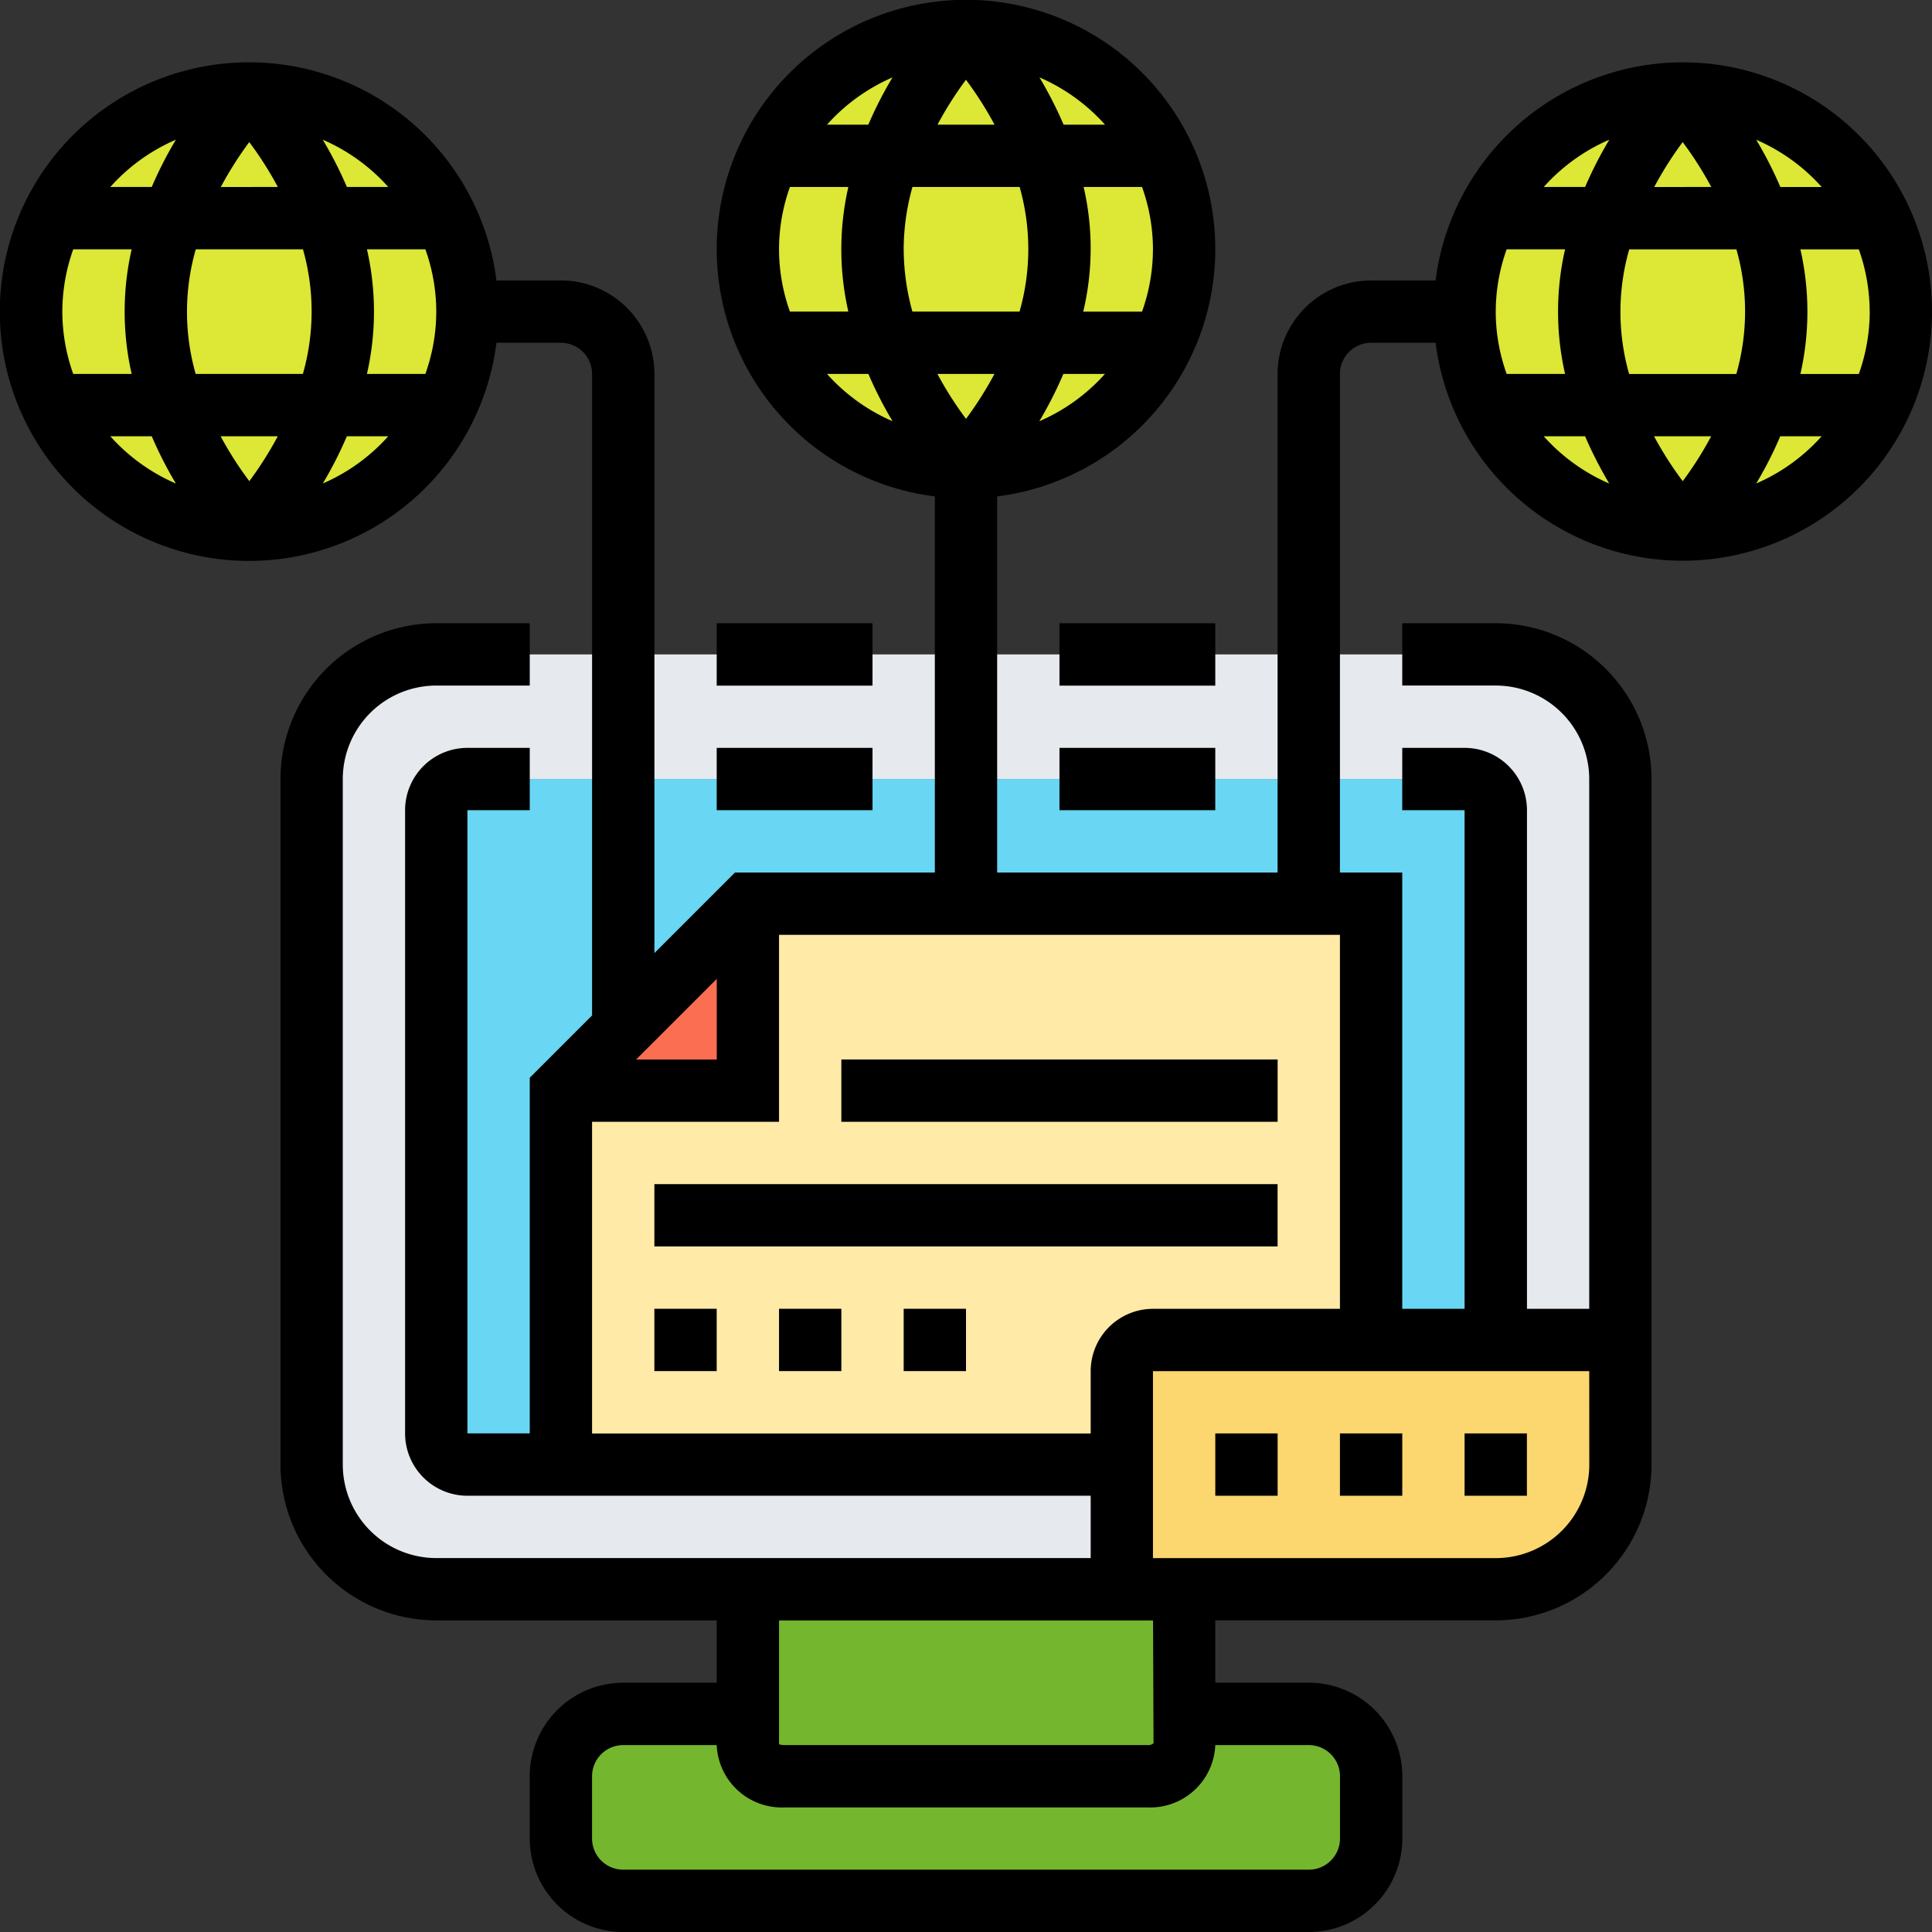 <svg xmlns="http://www.w3.org/2000/svg" width="101.853" height="101.853" viewBox="0 0 101.853 101.853">
  <rect x="0" y="0" width="101.853" height="101.853" fill="#333333" stroke="none"/>
  <g id="Grupo_150169" data-name="Grupo 150169" transform="translate(-2889.083 8319.439)">
    <g id="Grupo_150070" data-name="Grupo 150070" transform="translate(2889.083 -8319.439)">
      <g id="Grupo_149704" data-name="Grupo 149704" transform="translate(1.643 1.643)">
        <g id="Grupo_149703" data-name="Grupo 149703" transform="translate(0)">
          <circle id="Elipse_12659" data-name="Elipse 12659" cx="11.499" cy="11.499" r="11.499" transform="translate(37.784)" fill="#dce736"/>
          <circle id="Elipse_12660" data-name="Elipse 12660" cx="11.499" cy="11.499" r="11.499" transform="translate(75.568 3.286)" fill="#dce736"/>
          <circle id="Elipse_12661" data-name="Elipse 12661" cx="11.499" cy="11.499" r="11.499" transform="translate(0 3.286)" fill="#dce736"/>
        </g>
        <path id="Trazado_201230" data-name="Trazado 201230" d="M85.551,493.738v3.286a3.3,3.3,0,0,1-3.286,3.286H46.125a3.3,3.3,0,0,1-3.286-3.286v-3.286a3.3,3.3,0,0,1,3.286-3.286H52.7v1.642a1.8,1.8,0,0,0,1.922,1.643H73.772a1.8,1.8,0,0,0,1.922-1.643v-1.642h6.571A3.3,3.3,0,0,1,85.551,493.738Z" transform="translate(-14.911 -401.741)" fill="#75b62f"/>
        <path id="Trazado_201231" data-name="Trazado 201231" d="M77.45,489.281v1.642a1.8,1.8,0,0,1-1.922,1.643H56.374a1.8,1.8,0,0,1-1.922-1.643V482.71h23Z" transform="translate(-16.668 -400.571)" fill="#75b62f"/>
        <path id="Trazado_201232" data-name="Trazado 201232" d="M89.78,424.645H33.926a6.569,6.569,0,0,0-6.571,6.571v36.142a6.569,6.569,0,0,0,6.571,6.571H70.067v-6.571h-34.5a1.648,1.648,0,0,1-1.642-1.643V432.859a1.648,1.648,0,0,1,1.642-1.643H88.138a1.648,1.648,0,0,1,1.642,1.643v27.927h6.571v-29.57A6.569,6.569,0,0,0,89.78,424.645Z" transform="translate(-12.57 -391.789)" fill="#e6e9ed"/>
        <path id="Trazado_201233" data-name="Trazado 201233" d="M103.962,467.226V473.8a6.569,6.569,0,0,1-6.571,6.571H77.677v-11.5a1.648,1.648,0,0,1,1.643-1.642h24.642Z" transform="translate(-20.18 -398.229)" fill="#fcd770"/>
        <path id="Trazado_201234" data-name="Trazado 201234" d="M89.309,432.387H36.739A1.648,1.648,0,0,0,35.1,434.03v32.855a1.648,1.648,0,0,0,1.642,1.643h4.929V448.815l3.286-3.286,6.571-6.571H84.38v23h6.571V434.03A1.648,1.648,0,0,0,89.309,432.387Z" transform="translate(-13.741 -392.96)" fill="#69d6f4"/>
        <path id="Trazado_201235" data-name="Trazado 201235" d="M82.265,440.129H52.7v9.857H42.839V469.7H72.408v-4.929a1.648,1.648,0,0,1,1.643-1.642h11.5v-23Z" transform="translate(-14.911 -394.131)" fill="#ffeaa7"/>
        <path id="Trazado_201236" data-name="Trazado 201236" d="M52.7,440.129v9.857H42.839l3.286-3.286Z" transform="translate(-14.911 -394.131)" fill="#fc6e51"/>
      </g>
      <g id="Grupo_149705" data-name="Grupo 149705">
        <path id="Trazado_201237" data-name="Trazado 201237" d="M96.71,387.286a13.155,13.155,0,0,0-13.029,11.5h-3.4a4.935,4.935,0,0,0-4.928,4.929V430H60.569V410.171a13.142,13.142,0,1,0-3.285,0V430H46.746L42.5,434.246V403.714a4.935,4.935,0,0,0-4.928-4.929h-3.4a13.143,13.143,0,1,0,0,3.286h3.4a1.644,1.644,0,0,1,1.642,1.643v33.818l-3.286,3.286v18.75H32.642V426.713h3.286v-3.286H32.642a3.289,3.289,0,0,0-3.286,3.286v32.855a3.289,3.289,0,0,0,3.286,3.286H65.5v3.286H31a4.934,4.934,0,0,1-4.929-4.928V425.069A4.934,4.934,0,0,1,31,420.142h4.928v-3.286H31a8.224,8.224,0,0,0-8.214,8.214v36.142A8.224,8.224,0,0,0,31,469.425H45.784v3.286H40.856a4.934,4.934,0,0,0-4.929,4.929v3.286a4.934,4.934,0,0,0,4.929,4.928H77a4.934,4.934,0,0,0,4.929-4.928v-3.286A4.934,4.934,0,0,0,77,472.71H72.069v-3.286H86.853a8.224,8.224,0,0,0,8.214-8.214V425.069a8.224,8.224,0,0,0-8.214-8.214H81.925v3.286h4.928a4.934,4.934,0,0,1,4.929,4.928V453H88.5V426.713a3.289,3.289,0,0,0-3.286-3.286H81.925v3.286h3.286V453H81.925V430H78.64V403.714a1.644,1.644,0,0,1,1.642-1.643h3.4A13.137,13.137,0,1,0,96.71,387.286Zm-47.641,9.857a9.807,9.807,0,0,1,.575-3.286h3.08a14.771,14.771,0,0,0,0,6.571h-3.08A9.811,9.811,0,0,1,49.069,397.142Zm6.571,0a12.386,12.386,0,0,1,.463-3.286h5.651a11.984,11.984,0,0,1-.005,6.571H56.1a12.5,12.5,0,0,1-.458-3.286Zm1.784-6.571a18.92,18.92,0,0,1,1.5-2.367,18.591,18.591,0,0,1,1.507,2.367Zm11.358,6.571a9.811,9.811,0,0,1-.575,3.286h-3.1a14.37,14.37,0,0,0,.021-6.571h3.08A9.807,9.807,0,0,1,68.783,397.142Zm-8.355,6.571a18.979,18.979,0,0,1-1.5,2.367,18.655,18.655,0,0,1-1.507-2.367Zm2.364,2.494a20.854,20.854,0,0,0,1.268-2.494h2.192A9.868,9.868,0,0,1,62.792,406.207Zm3.461-15.636H64.072a21.074,21.074,0,0,0-1.273-2.492A9.9,9.9,0,0,1,66.253,390.571Zm-11.2-2.492a20.821,20.821,0,0,0-1.275,2.492H51.6a9.892,9.892,0,0,1,3.456-2.492ZM51.6,403.714h2.181a21.081,21.081,0,0,0,1.273,2.492,9.913,9.913,0,0,1-3.454-2.492Zm-23.131-9.857H26.288a21.2,21.2,0,0,0-1.273-2.492A9.9,9.9,0,0,1,28.469,393.857ZM31,400.428a9.811,9.811,0,0,1-.575,3.286h-3.08a14.771,14.771,0,0,0,0-6.571h3.08A9.807,9.807,0,0,1,31,400.428Zm-12.684,3.286a11.942,11.942,0,0,1,.005-6.571h5.651a11.984,11.984,0,0,1-.005,6.571ZM22.644,407a18.973,18.973,0,0,1-1.5,2.367A18.648,18.648,0,0,1,19.632,407Zm-11.358-6.571a9.828,9.828,0,0,1,.575-3.286h3.08a14.8,14.8,0,0,0,0,6.571H11.86A9.832,9.832,0,0,1,11.286,400.428Zm8.355-6.571a18.916,18.916,0,0,1,1.5-2.367,18.594,18.594,0,0,1,1.507,2.367Zm-2.369-2.492A20.7,20.7,0,0,0,16,393.857H13.816A9.892,9.892,0,0,1,17.272,391.365ZM13.816,407H16a20.949,20.949,0,0,0,1.273,2.492A9.912,9.912,0,0,1,13.816,407Zm11.2,2.492A20.819,20.819,0,0,0,26.286,407h2.181A9.881,9.881,0,0,1,25.013,409.491Zm20.771,26.115v4.248H41.536ZM77,476a1.643,1.643,0,0,1,1.643,1.643v3.286A1.643,1.643,0,0,1,77,482.567H40.856a1.643,1.643,0,0,1-1.643-1.642v-3.286A1.643,1.643,0,0,1,40.856,476h4.928a3.434,3.434,0,0,0,3.56,3.286H68.509A3.434,3.434,0,0,0,72.069,476Zm-8.187-.1a.421.421,0,0,1-.3.1H49.344c-.167,0-.261-.061-.274-.02v-6.552H68.788Zm22.973-14.686a4.934,4.934,0,0,1-4.929,4.928H68.783v-9.857h23Zm-23-8.214a3.289,3.289,0,0,0-3.286,3.286v3.286H39.213V443.14h9.857v-9.856H78.64V453Zm35.254-59.14h-2.181a20.947,20.947,0,0,0-1.273-2.492A9.9,9.9,0,0,1,104.037,393.857Zm2.53,6.571a9.832,9.832,0,0,1-.575,3.286h-3.08a14.8,14.8,0,0,0,0-6.571h3.08A9.828,9.828,0,0,1,106.567,400.428Zm-12.684,3.286a11.942,11.942,0,0,1,.005-6.571h5.651a11.984,11.984,0,0,1-.005,6.571ZM98.212,407a18.973,18.973,0,0,1-1.5,2.367A18.649,18.649,0,0,1,95.2,407Zm-11.358-6.571a9.807,9.807,0,0,1,.575-3.286h3.08a14.771,14.771,0,0,0,0,6.571h-3.08A9.811,9.811,0,0,1,86.853,400.428Zm8.355-6.571a18.915,18.915,0,0,1,1.5-2.367,18.593,18.593,0,0,1,1.507,2.367Zm-2.369-2.492a20.944,20.944,0,0,0-1.275,2.492H89.384A9.892,9.892,0,0,1,92.84,391.365ZM89.384,407h2.181a21.2,21.2,0,0,0,1.273,2.492A9.912,9.912,0,0,1,89.384,407Zm11.2,2.492A20.7,20.7,0,0,0,101.854,407h2.181A9.881,9.881,0,0,1,100.581,409.491Z" transform="translate(-8 -384)"/>
        <path id="Trazado_201238" data-name="Trazado 201238" d="M52.516,422.71H60.73V426H52.516Z" transform="translate(-14.732 -389.854)"/>
        <path id="Trazado_201239" data-name="Trazado 201239" d="M73.806,422.71H82.02V426H73.806Z" transform="translate(-17.952 -389.854)"/>
        <path id="Trazado_201240" data-name="Trazado 201240" d="M73.806,430.452H82.02v3.286H73.806Z" transform="translate(-17.952 -391.025)"/>
        <path id="Trazado_201241" data-name="Trazado 201241" d="M52.516,430.452H60.73v3.286H52.516Z" transform="translate(-14.732 -391.025)"/>
        <path id="Trazado_201242" data-name="Trazado 201242" d="M98.968,473.032h3.286v3.286H98.968Z" transform="translate(-21.757 -397.464)"/>
        <path id="Trazado_201243" data-name="Trazado 201243" d="M91.226,473.032h3.286v3.286H91.226Z" transform="translate(-20.586 -397.464)"/>
        <path id="Trazado_201244" data-name="Trazado 201244" d="M83.484,473.032H86.77v3.286H83.484Z" transform="translate(-19.415 -397.464)"/>
        <path id="Trazado_201245" data-name="Trazado 201245" d="M60.258,449.806h23v3.286h-23Z" transform="translate(-15.903 -393.952)"/>
        <path id="Trazado_201246" data-name="Trazado 201246" d="M48.645,457.548H81.5v3.286H48.645Z" transform="translate(-14.147 -395.123)"/>
        <path id="Trazado_201247" data-name="Trazado 201247" d="M48.645,465.29h3.286v3.286H48.645Z" transform="translate(-14.147 -396.293)"/>
        <path id="Trazado_201248" data-name="Trazado 201248" d="M56.387,465.29h3.286v3.286H56.387Z" transform="translate(-15.318 -396.293)"/>
        <path id="Trazado_201249" data-name="Trazado 201249" d="M64.129,465.29h3.286v3.286H64.129Z" transform="translate(-16.488 -396.293)"/>
      </g>
    </g>
  </g>
</svg>

